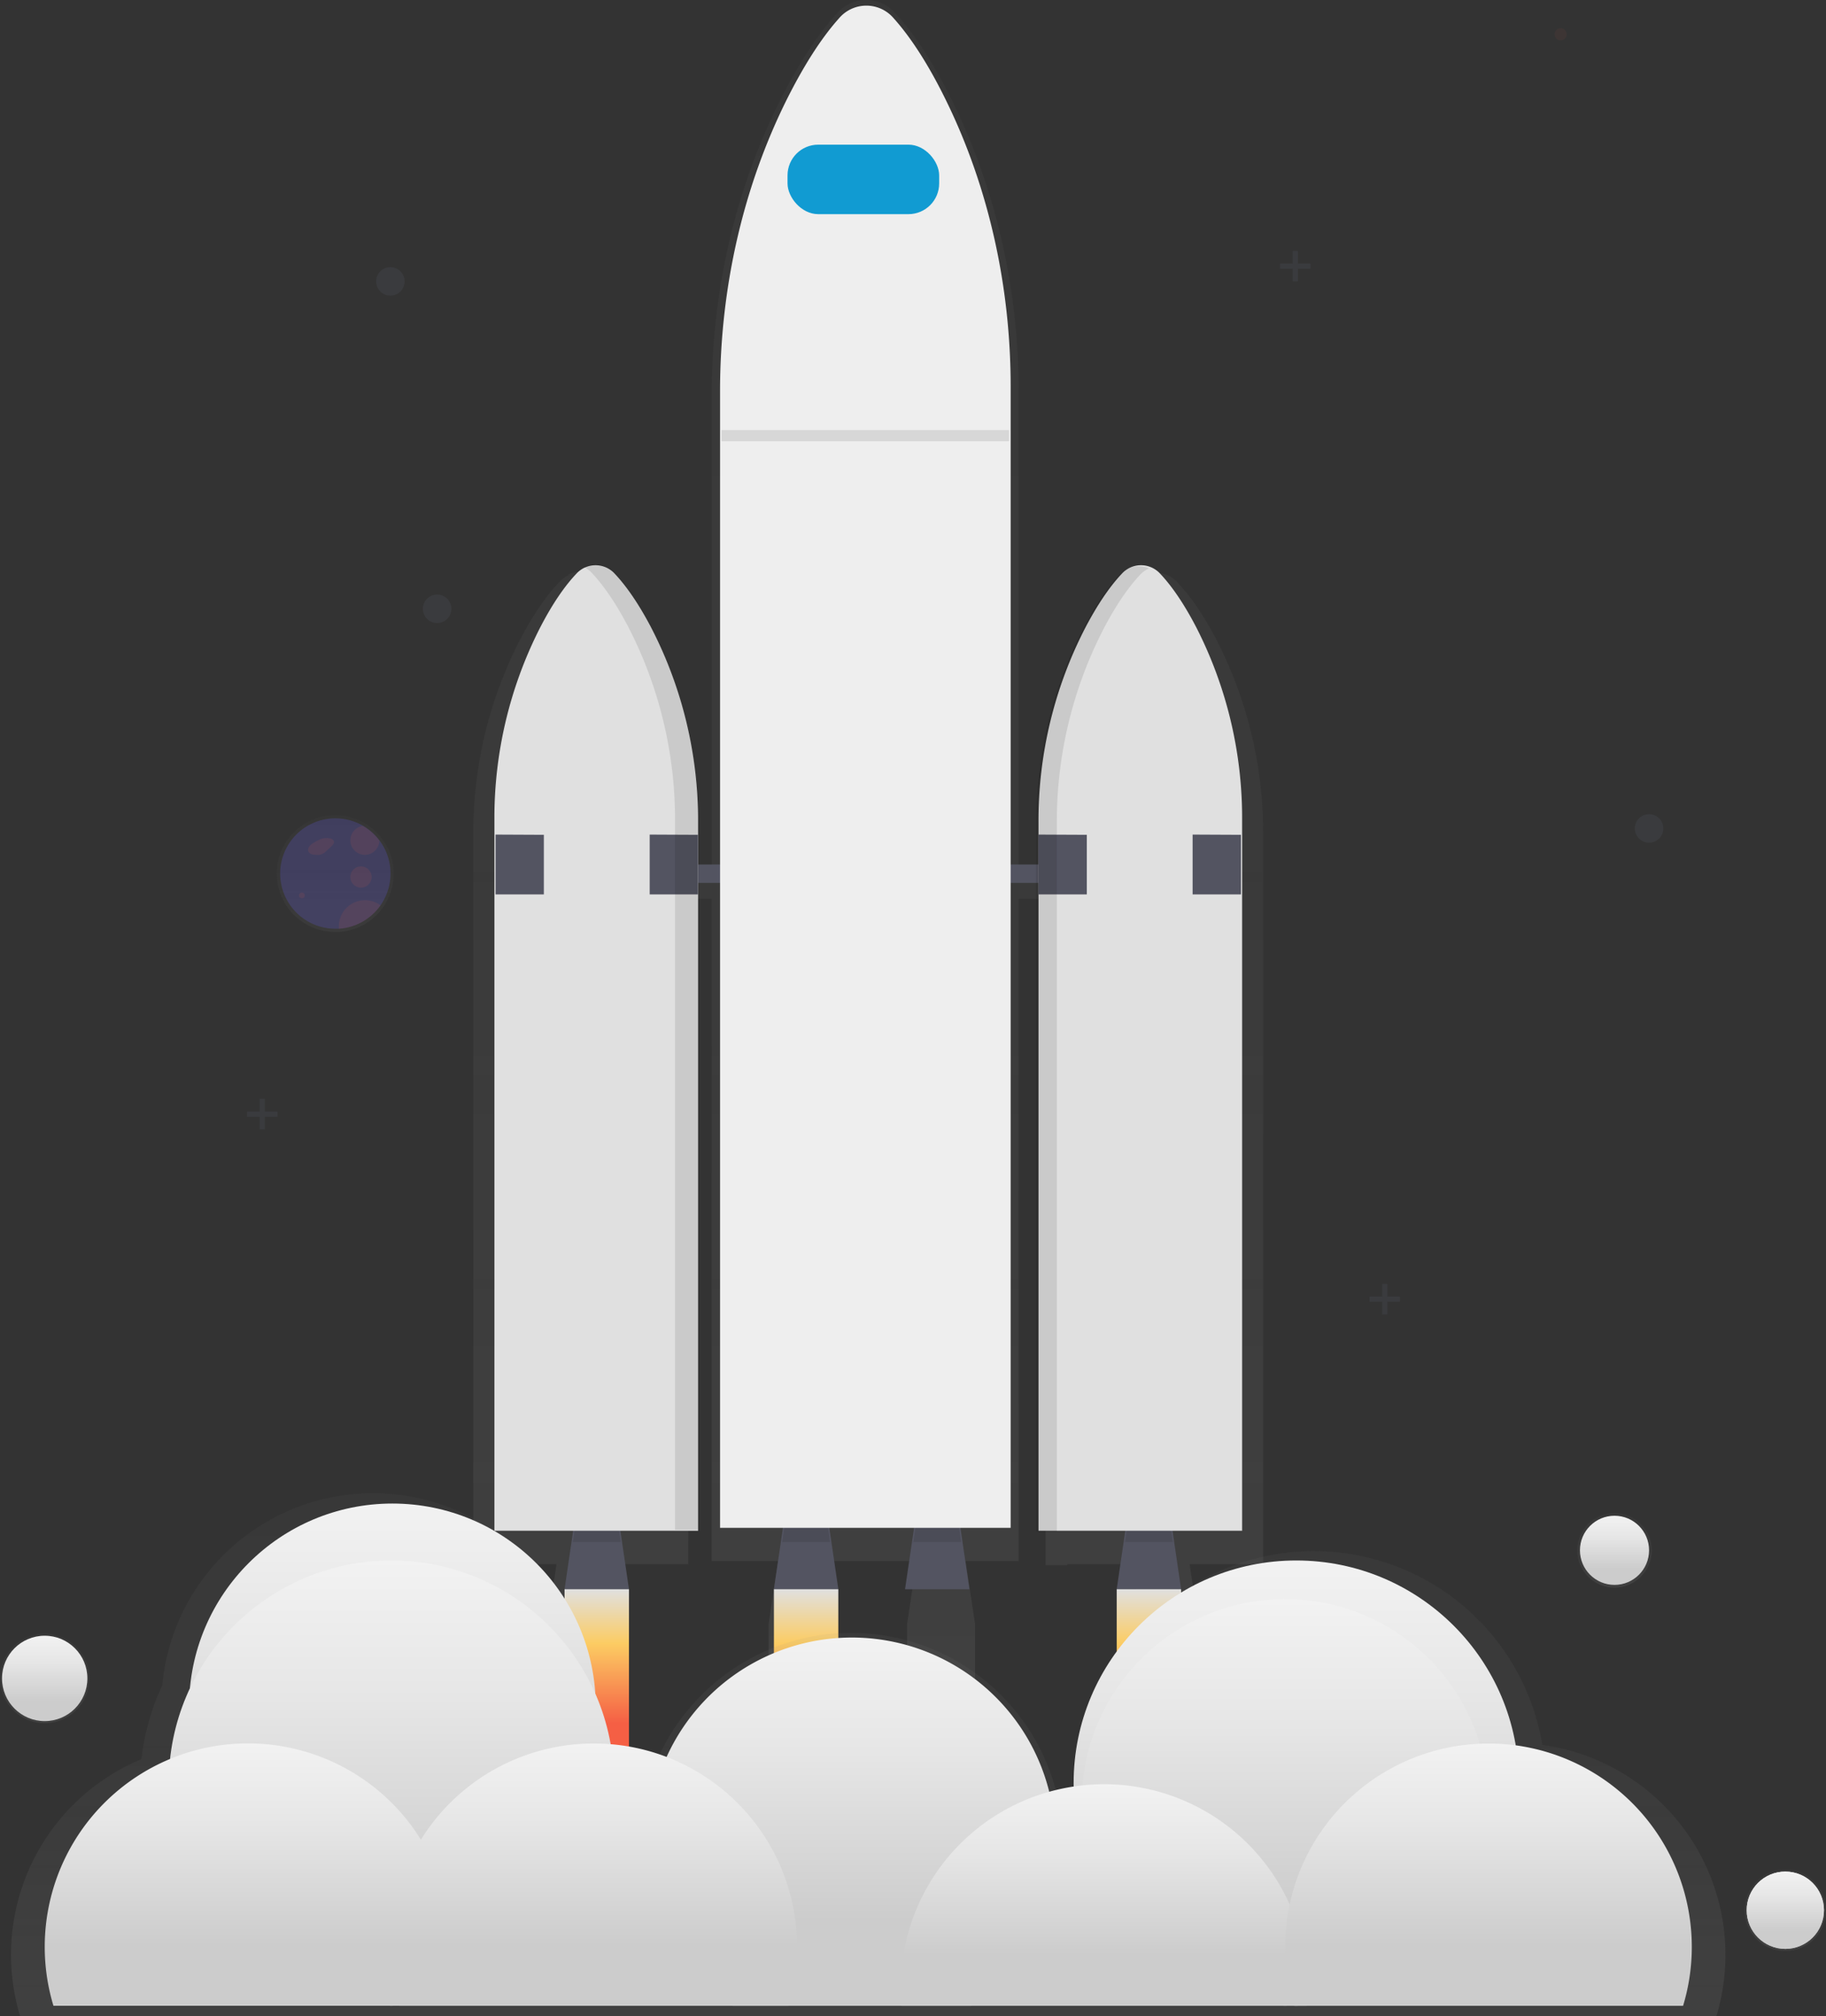 <svg xmlns="http://www.w3.org/2000/svg" xmlns:xlink="http://www.w3.org/1999/xlink" width="654.02" height="722.031" viewBox="0 0 654.02 722.031">
  <rect x="0" y="0" width="654.02" height="722.031" fill="#333333" stroke="none"/>
  <defs>
    <linearGradient id="linear-gradient" x1="0.5" y1="1" x2="0.5" gradientUnits="objectBoundingBox">
      <stop offset="0" stop-color="gray" stop-opacity="0.251"/>
      <stop offset="0.54" stop-color="gray" stop-opacity="0.122"/>
      <stop offset="1" stop-color="gray" stop-opacity="0.102"/>
    </linearGradient>
    <linearGradient id="linear-gradient-2" x1="0.5" x2="0.5" y2="1" gradientUnits="objectBoundingBox">
      <stop offset="0" stop-color="#e0e0e0"/>
      <stop offset="0.31" stop-color="#fccc63"/>
      <stop offset="0.77" stop-color="#f55f44"/>
    </linearGradient>
    <linearGradient id="linear-gradient-3" x1="0.5" y1="0" x2="0.5" y2="1" xlink:href="#linear-gradient-2"/>
    <linearGradient id="linear-gradient-6" x1="0.5" x2="0.5" y2="0" xlink:href="#linear-gradient"/>
    <linearGradient id="linear-gradient-7" x1="0.5" x2="0.5" y2="1" gradientUnits="objectBoundingBox">
      <stop offset="0" stop-color="#f2f2f2"/>
      <stop offset="0.31" stop-color="#e6e6e6"/>
      <stop offset="0.77" stop-color="#ccc"/>
    </linearGradient>
    <linearGradient id="linear-gradient-11" x1="0.5" y1="0.001" x2="0.5" y2="1" xlink:href="#linear-gradient-7"/>
    <linearGradient id="linear-gradient-12" x1="0.5" y1="0" x2="0.5" y2="1" xlink:href="#linear-gradient-7"/>
    <linearGradient id="linear-gradient-13" x1="0.5" y1="0" x2="0.5" y2="1" xlink:href="#linear-gradient-7"/>
    <linearGradient id="linear-gradient-14" x1="0.5" y1="0" x2="0.5" y2="1" xlink:href="#linear-gradient-7"/>
    <linearGradient id="linear-gradient-15" x1="0.5" y1="0" x2="0.5" y2="1" xlink:href="#linear-gradient-7"/>
    <linearGradient id="linear-gradient-18" x1="0.5" x2="0.5" y2="0" xlink:href="#linear-gradient"/>
    <linearGradient id="linear-gradient-19" x1="0.5" x2="0.5" y2="1" gradientUnits="objectBoundingBox">
      <stop offset="0" stop-color="#f2f2f2"/>
      <stop offset="0.31" stop-color="#e0e0e0"/>
      <stop offset="0.77" stop-color="#b3b3b3"/>
    </linearGradient>
    <linearGradient id="linear-gradient-21" x1="0.5" y1="0" x2="0.5" y2="1" xlink:href="#linear-gradient-7"/>
    <linearGradient id="linear-gradient-23" x1="0.501" y1="1.001" x2="0.501" y2="0.001" xlink:href="#linear-gradient"/>
  </defs>
  <g id="Group_16" data-name="Group 16" transform="translate(-132.16 -48.019)">
    <g id="Group_2" data-name="Group 2" opacity="0.7">
      <path id="Path_4" data-name="Path 4" d="M722,411.58a150.57,150.57,0,0,0-17-70c-5.34-10.15-10.21-16.46-14-20.33A10,10,0,0,0,679.6,319a10.279,10.279,0,0,0-4,2.58c-5.07,5.25-9.65,12.19-13.65,19.58a151.15,151.15,0,0,0-17.87,71.92v15.06h-9.66v-175c0-36.68-8.21-72.87-24.29-105-7.62-15.21-14.57-24.66-19.92-30.47a13.81,13.81,0,0,0-20.76,0c-7.24,7.87-13.77,18.27-19.48,29.33-16.91,32.79-25.5,70-25.5,107.77V428.14h-8.35V412.36a151.15,151.15,0,0,0-17.87-71.92c-4-7.38-8.58-14.32-13.65-19.58a10,10,0,0,0-11.6-2.12l.35.19a10.31,10.31,0,0,0-3.26,2.28c-3.75,3.87-8.62,10.18-14,20.33a150.57,150.57,0,0,0-17,70V673.18h29.8l-3.25,21.51V759H490V694.69l-3.25-21.51h29.37V434.91h8.35v237.2h23.8l-3.42,22.57V759h24.37V694.69l-3.42-22.57h32.07l-3.42,22.57V759h24.37V694.69l-3.42-22.57h19V434.91h9.66V673.54h7.83v-.36h25.89l-3.25,21.51V759H698.9V694.69l-3.25-21.51H722Z" transform="translate(-137.41 -64.95)" fill="url(#linear-gradient)"/>
    </g>
    <path id="Path_5" data-name="Path 5" d="M357.44,617.2H334.37l4.12-28.01h14.83Z" fill="#535461"/>
    <g id="Group_3" data-name="Group 3" opacity="0.1">
      <path id="Path_6" data-name="Path 6" d="M337.34,600.31h17.13l-1.15-7.83H338.49Z"/>
    </g>
    <path id="Path_7" data-name="Path 7" d="M555.2,617.2H532.13l4.12-28.01h14.83Z" fill="#535461"/>
    <g id="Group_4" data-name="Group 4" opacity="0.1">
      <path id="Path_8" data-name="Path 8" d="M535.1,600.31h17.13l-1.15-7.83H536.25Z"/>
    </g>
    <path id="Path_9" data-name="Path 9" d="M432.43,617.2H409.35l4.12-28.01h14.84Z" fill="#535461"/>
    <g id="Group_5" data-name="Group 5" opacity="0.1">
      <path id="Path_10" data-name="Path 10" d="M412.32,600.31h17.14l-1.15-7.83H413.47Z"/>
    </g>
    <path id="Path_11" data-name="Path 11" d="M479.39,617.2H456.32l4.12-28.01h14.83Z" fill="#535461"/>
    <g id="Group_6" data-name="Group 6" opacity="0.1">
      <path id="Path_12" data-name="Path 12" d="M459.29,600.31h17.14l-1.16-7.83H460.44Z"/>
    </g>
    <rect id="Rectangle_2" data-name="Rectangle 2" width="164.8" height="6.59" transform="translate(357.44 357.64)" fill="#535461"/>
    <path id="Path_13" data-name="Path 13" d="M685.13,318.46a9.29,9.29,0,0,0-13.77,0c-4.8,5.11-9.13,11.87-12.92,19.06a150.58,150.58,0,0,0-16.91,70V661.21h72.93V406.47a150,150,0,0,0-16.11-68.21C693.29,328.38,688.68,322.23,685.13,318.46Z" transform="translate(-137.41 -64.95)" fill="#e0e0e0"/>
    <path id="Path_14" data-name="Path 14" d="M476,318.46a9.29,9.29,0,0,1,13.77,0c4.8,5.11,9.13,11.87,12.92,19.06a150.58,150.58,0,0,1,16.91,70V661.21H446.65V406.47a150,150,0,0,1,16.11-68.21C467.81,328.38,472.42,322.23,476,318.46Z" transform="translate(-137.41 -64.95)" fill="#e0e0e0"/>
    <path id="Path_15" data-name="Path 15" d="M309.65,346.93l17.3.08v21.34h-17.3Z" fill="#535461"/>
    <path id="Path_16" data-name="Path 16" d="M364.86,346.93l17.3.08v21.34h-17.3Z" fill="#535461"/>
    <path id="Path_17" data-name="Path 17" d="M504.11,346.93l17.31.08v21.34H504.11Z" fill="#535461"/>
    <path id="Path_18" data-name="Path 18" d="M559.32,346.93l17.31.08v21.34H559.32Z" fill="#535461"/>
    <g id="Group_7" data-name="Group 7" opacity="0.1">
      <path id="Path_19" data-name="Path 19" d="M502.66,337.19c-3.78-7.19-8.12-13.95-12.92-19.06a9.26,9.26,0,0,0-11-2.07,9.83,9.83,0,0,1,2.78,2.07c4.8,5.11,9.13,11.87,12.92,19.06a150.58,150.58,0,0,1,16.91,70V660.86h8.24V407.22a150.58,150.58,0,0,0-16.93-70.03Z" transform="translate(-137.41 -64.95)"/>
    </g>
    <g id="Group_8" data-name="Group 8" opacity="0.1">
      <path id="Path_20" data-name="Path 20" d="M665,337.89c3.78-7.19,8.12-13.95,12.92-19.06a9.8,9.8,0,0,1,3.19-2.28,9.27,9.27,0,0,0-10.6,2.28c-4.8,5.11-9.13,11.87-12.92,19.06a150.579,150.579,0,0,0-16.91,70V661.56h7.42V407.93A150.581,150.581,0,0,1,665,337.89Z" transform="translate(-137.41 -64.95)"/>
    </g>
    <rect id="Rectangle_3" data-name="Rectangle 3" width="23.07" height="62.62" transform="translate(334.37 617.2)" fill="url(#linear-gradient-2)"/>
    <rect id="Rectangle_4" data-name="Rectangle 4" width="23.07" height="62.62" transform="translate(409.35 617.2)" fill="url(#linear-gradient-3)"/>
    <rect id="Rectangle_5" data-name="Rectangle 5" width="23.07" height="62.62" transform="translate(456.32 617.2)" fill="url(#linear-gradient-3)"/>
    <rect id="Rectangle_6" data-name="Rectangle 6" width="23.07" height="62.62" transform="translate(532.13 617.2)" fill="url(#linear-gradient-3)"/>
    <path id="Path_21" data-name="Path 21" d="M589.7,119.56a12.84,12.84,0,0,0-19.65,0c-6.85,7.66-13,17.79-18.44,28.57-16,31.94-24.14,68.19-24.14,104.95V660.17H631.56V251.44c0-35.72-7.77-71-23-102.21C601.35,134.42,594.77,125.22,589.7,119.56Z" transform="translate(-137.41 -64.95)" fill="#eee"/>
    <rect id="Rectangle_7" data-name="Rectangle 7" width="54.31" height="24.89" rx="11" transform="translate(414.23 99.83)" fill="#119bd2"/>
    <g id="Group_9" data-name="Group 9" opacity="0.7">
      <path id="Path_22" data-name="Path 22" d="M822,737.93h0A83,83,0,0,0,657.12,752v1.22h0a76.609,76.609,0,0,0-9.1,1.95,75.84,75.84,0,0,0-142.6-12.91,75,75,0,0,0-20.92-4.78h0a82.38,82.38,0,0,0-5.71-18.85,75.8,75.8,0,0,0-151.12-2A82.451,82.451,0,0,0,320.25,743h0a75.88,75.88,0,0,0-43.49,92H884.34A75.86,75.86,0,0,0,822,737.93Z" transform="translate(-137.41 -64.95)" fill="url(#linear-gradient-6)"/>
    </g>
    <circle id="Ellipse_1" data-name="Ellipse 1" cx="72.83" cy="72.83" r="72.83" transform="translate(199.88 586.52)" fill="url(#linear-gradient-7)"/>
    <circle id="Ellipse_2" data-name="Ellipse 2" cx="79.75" cy="79.75" r="79.75" transform="translate(192.6 606.91)" fill="url(#linear-gradient-7)"/>
    <circle id="Ellipse_3" data-name="Ellipse 3" cx="79.75" cy="79.75" r="79.75" transform="translate(516.7 606.91)" fill="url(#linear-gradient-7)"/>
    <circle id="Ellipse_4" data-name="Ellipse 4" cx="72.83" cy="72.83" r="72.83" transform="translate(519.61 620.75)" fill="url(#linear-gradient-7)"/>
    <path id="Path_23" data-name="Path 23" d="M647.55,772.37a72.7,72.7,0,0,1-30.12,59H532a72.86,72.86,0,1,1,115.54-59Z" transform="translate(-137.41 -64.95)" fill="url(#linear-gradient-11)"/>
    <path id="Path_24" data-name="Path 24" d="M555.06,810.24a72.5,72.5,0,0,1-3.12,21.12H412.51v-.05a72.83,72.83,0,0,1,69.28-93.9h.45q3.06,0,6.07.25a72.072,72.072,0,0,1,20.09,4.59A72.85,72.85,0,0,1,555.06,810.24Z" transform="translate(-137.41 -64.95)" fill="url(#linear-gradient-12)"/>
    <path id="Path_25" data-name="Path 25" d="M737.87,824.81q0,3.27-.29,6.47a.181.181,0,0,1,0,.09H592.5c-.2-2.16-.3-4.35-.3-6.55a72.76,72.76,0,0,1,61.92-72A73.766,73.766,0,0,1,665,752c1.86,0,3.71.07,5.54.2a72.89,72.89,0,0,1,60.9,42.74c.3.66.59,1.33.86,2a72.48,72.48,0,0,1,5.57,27.87Z" transform="translate(-137.41 -64.95)" fill="url(#linear-gradient-13)"/>
    <path id="Path_26" data-name="Path 26" d="M875.52,810.24a72.5,72.5,0,0,1-3.12,21.12H733a73.292,73.292,0,0,1-1.87-34.54c.12-.63.24-1.27.38-1.89a72.86,72.86,0,0,1,71.22-57.51c2.29,0,4.54.1,6.77.32,1,.08,2,.2,3,.33A72.84,72.84,0,0,1,875.52,810.24Z" transform="translate(-137.41 -64.95)" fill="url(#linear-gradient-14)"/>
    <path id="Path_27" data-name="Path 27" d="M428.13,831.37c.24-.76.45-1.52.66-2.29A72.88,72.88,0,0,0,339,740a69.469,69.469,0,0,0-8.51,2.94,72.9,72.9,0,0,0-41.78,88.4H428.13Z" transform="translate(-137.41 -64.95)" fill="url(#linear-gradient-15)"/>
    <g id="Group_10" data-name="Group 10" opacity="0.7">
      <circle id="Ellipse_5" data-name="Ellipse 5" cx="13.36" cy="13.36" r="13.36" transform="translate(697.07 589.91)" fill="url(#linear-gradient)"/>
    </g>
    <circle id="Ellipse_6" data-name="Ellipse 6" cx="12.38" cy="12.38" r="12.38" transform="translate(698.05 590.89)" fill="url(#linear-gradient-7)"/>
    <g id="Group_11" data-name="Group 11" opacity="0.7">
      <circle id="Ellipse_7" data-name="Ellipse 7" cx="14.57" cy="14.57" r="14.57" transform="translate(757.04 717.61)" fill="url(#linear-gradient-18)"/>
    </g>
    <circle id="Ellipse_8" data-name="Ellipse 8" cx="13.84" cy="13.84" r="13.84" transform="translate(757.77 718.34)" fill="url(#linear-gradient-19)"/>
    <g id="Group_12" data-name="Group 12" opacity="0.7">
      <circle id="Ellipse_9" data-name="Ellipse 9" cx="16.01" cy="16.01" r="16.01" transform="translate(132.16 633.14)" fill="url(#linear-gradient)"/>
    </g>
    <circle id="Ellipse_10" data-name="Ellipse 10" cx="15.29" cy="15.29" r="15.29" transform="translate(132.88 633.86)" fill="url(#linear-gradient-21)"/>
    <circle id="Ellipse_11" data-name="Ellipse 11" cx="2.18" cy="2.18" r="2.18" transform="translate(688.95 58.13)" fill="#f55f44" opacity="0.05"/>
    <circle id="Ellipse_13" data-name="Ellipse 13" cx="5.1" cy="5.1" r="5.1" transform="translate(717.71 339.62)" fill="#535461" opacity="0.25"/>
    <circle id="Ellipse_16" data-name="Ellipse 16" cx="5.1" cy="5.1" r="5.1" transform="translate(283.63 260.96)" fill="#535461" opacity="0.25"/>
    <circle id="Ellipse_17" data-name="Ellipse 17" cx="5.1" cy="5.1" r="5.1" transform="translate(266.88 143.7)" fill="#535461" opacity="0.25"/>
    <path id="Path_35" data-name="Path 35" d="M601.55,142.41h-4.54v-4.54h-1.85v4.54h-4.54v1.85h4.54v4.54h1.85v-4.54h4.54Z" fill="#535461" opacity="0.25"/>
    <path id="Path_37" data-name="Path 37" d="M633.59,512.39h-4.53v-4.53h-1.85v4.53h-4.54v1.86h4.54v4.53h1.85v-4.53h4.53Z" fill="#535461" opacity="0.25"/>
    <path id="Path_40" data-name="Path 40" d="M231.56,446.12h-4.54v-4.54h-1.85v4.54h-4.53v1.85h4.53v4.54h1.85v-4.54h4.54Z" fill="#535461" opacity="0.25"/>
    <circle id="Ellipse_19" data-name="Ellipse 19" cx="13.84" cy="13.84" r="13.84" transform="translate(757.77 718.34)" fill="url(#linear-gradient-7)"/>
    <g id="Group_14" data-name="Group 14" opacity="0.4">
      <path id="Path_41" data-name="Path 41" d="M406.37,413.27h0a21.109,21.109,0,0,0-6.23-5.52h0a20.92,20.92,0,1,0-10.46,39H391a20.92,20.92,0,0,0,15.37-33.47Z" transform="translate(-137.41 -64.95)" fill="url(#linear-gradient-23)"/>
    </g>
    <path id="Path_42" data-name="Path 42" d="M409.44,425.87a19.77,19.77,0,0,1-18.52,19.73h-1.25a19.77,19.77,0,1,1,9.89-36.9h0a20,20,0,0,1,5.89,5.21h0a19.67,19.67,0,0,1,3.99,11.96Z" transform="translate(-137.41 -64.95)" fill="#6c63ff" opacity="0.2"/>
    <path id="Path_43" data-name="Path 43" d="M384.8,413.33a21.518,21.518,0,0,0-3,1.55,4.67,4.67,0,0,0-1.58,1.41,1.86,1.86,0,0,0,0,2,2.83,2.83,0,0,0,2.22.8,4.22,4.22,0,0,0,4-1.33l1.7-1.54c.59-.54,1.24-1.27,1-2a1.79,1.79,0,0,0-1.44-1,6,6,0,0,0-4.25.75" transform="translate(-137.41 -64.95)" fill="#f55f44" opacity="0.1"/>
    <circle id="Ellipse_20" data-name="Ellipse 20" cx="1.04" cy="1.04" r="1.04" transform="translate(239.25 367.68)" fill="#f55f44" opacity="0.1"/>
    <circle id="Ellipse_21" data-name="Ellipse 21" cx="3.82" cy="3.82" r="3.82" transform="translate(257.63 358.31)" fill="#f55f44" opacity="0.1"/>
    <path id="Path_44" data-name="Path 44" d="M405.45,414h0a5.2,5.2,0,1,1-5.89-5.22h0a20,20,0,0,1,5.89,5.22Z" transform="translate(-137.41 -64.95)" fill="#f55f44" opacity="0.1"/>
    <path id="Path_45" data-name="Path 45" d="M405.84,437.26a19.72,19.72,0,0,1-14.91,8.35c0-.27,0-.55,0-.83a9.37,9.37,0,0,1,15-7.52Z" transform="translate(-137.41 -64.95)" fill="#f55f44" opacity="0.1"/>
    <g id="Group_15" data-name="Group 15" opacity="0.1">
      <rect id="Rectangle_8" data-name="Rectangle 8" width="103" height="4" transform="translate(390.59 202.05)"/>
    </g>
  </g>
</svg>
